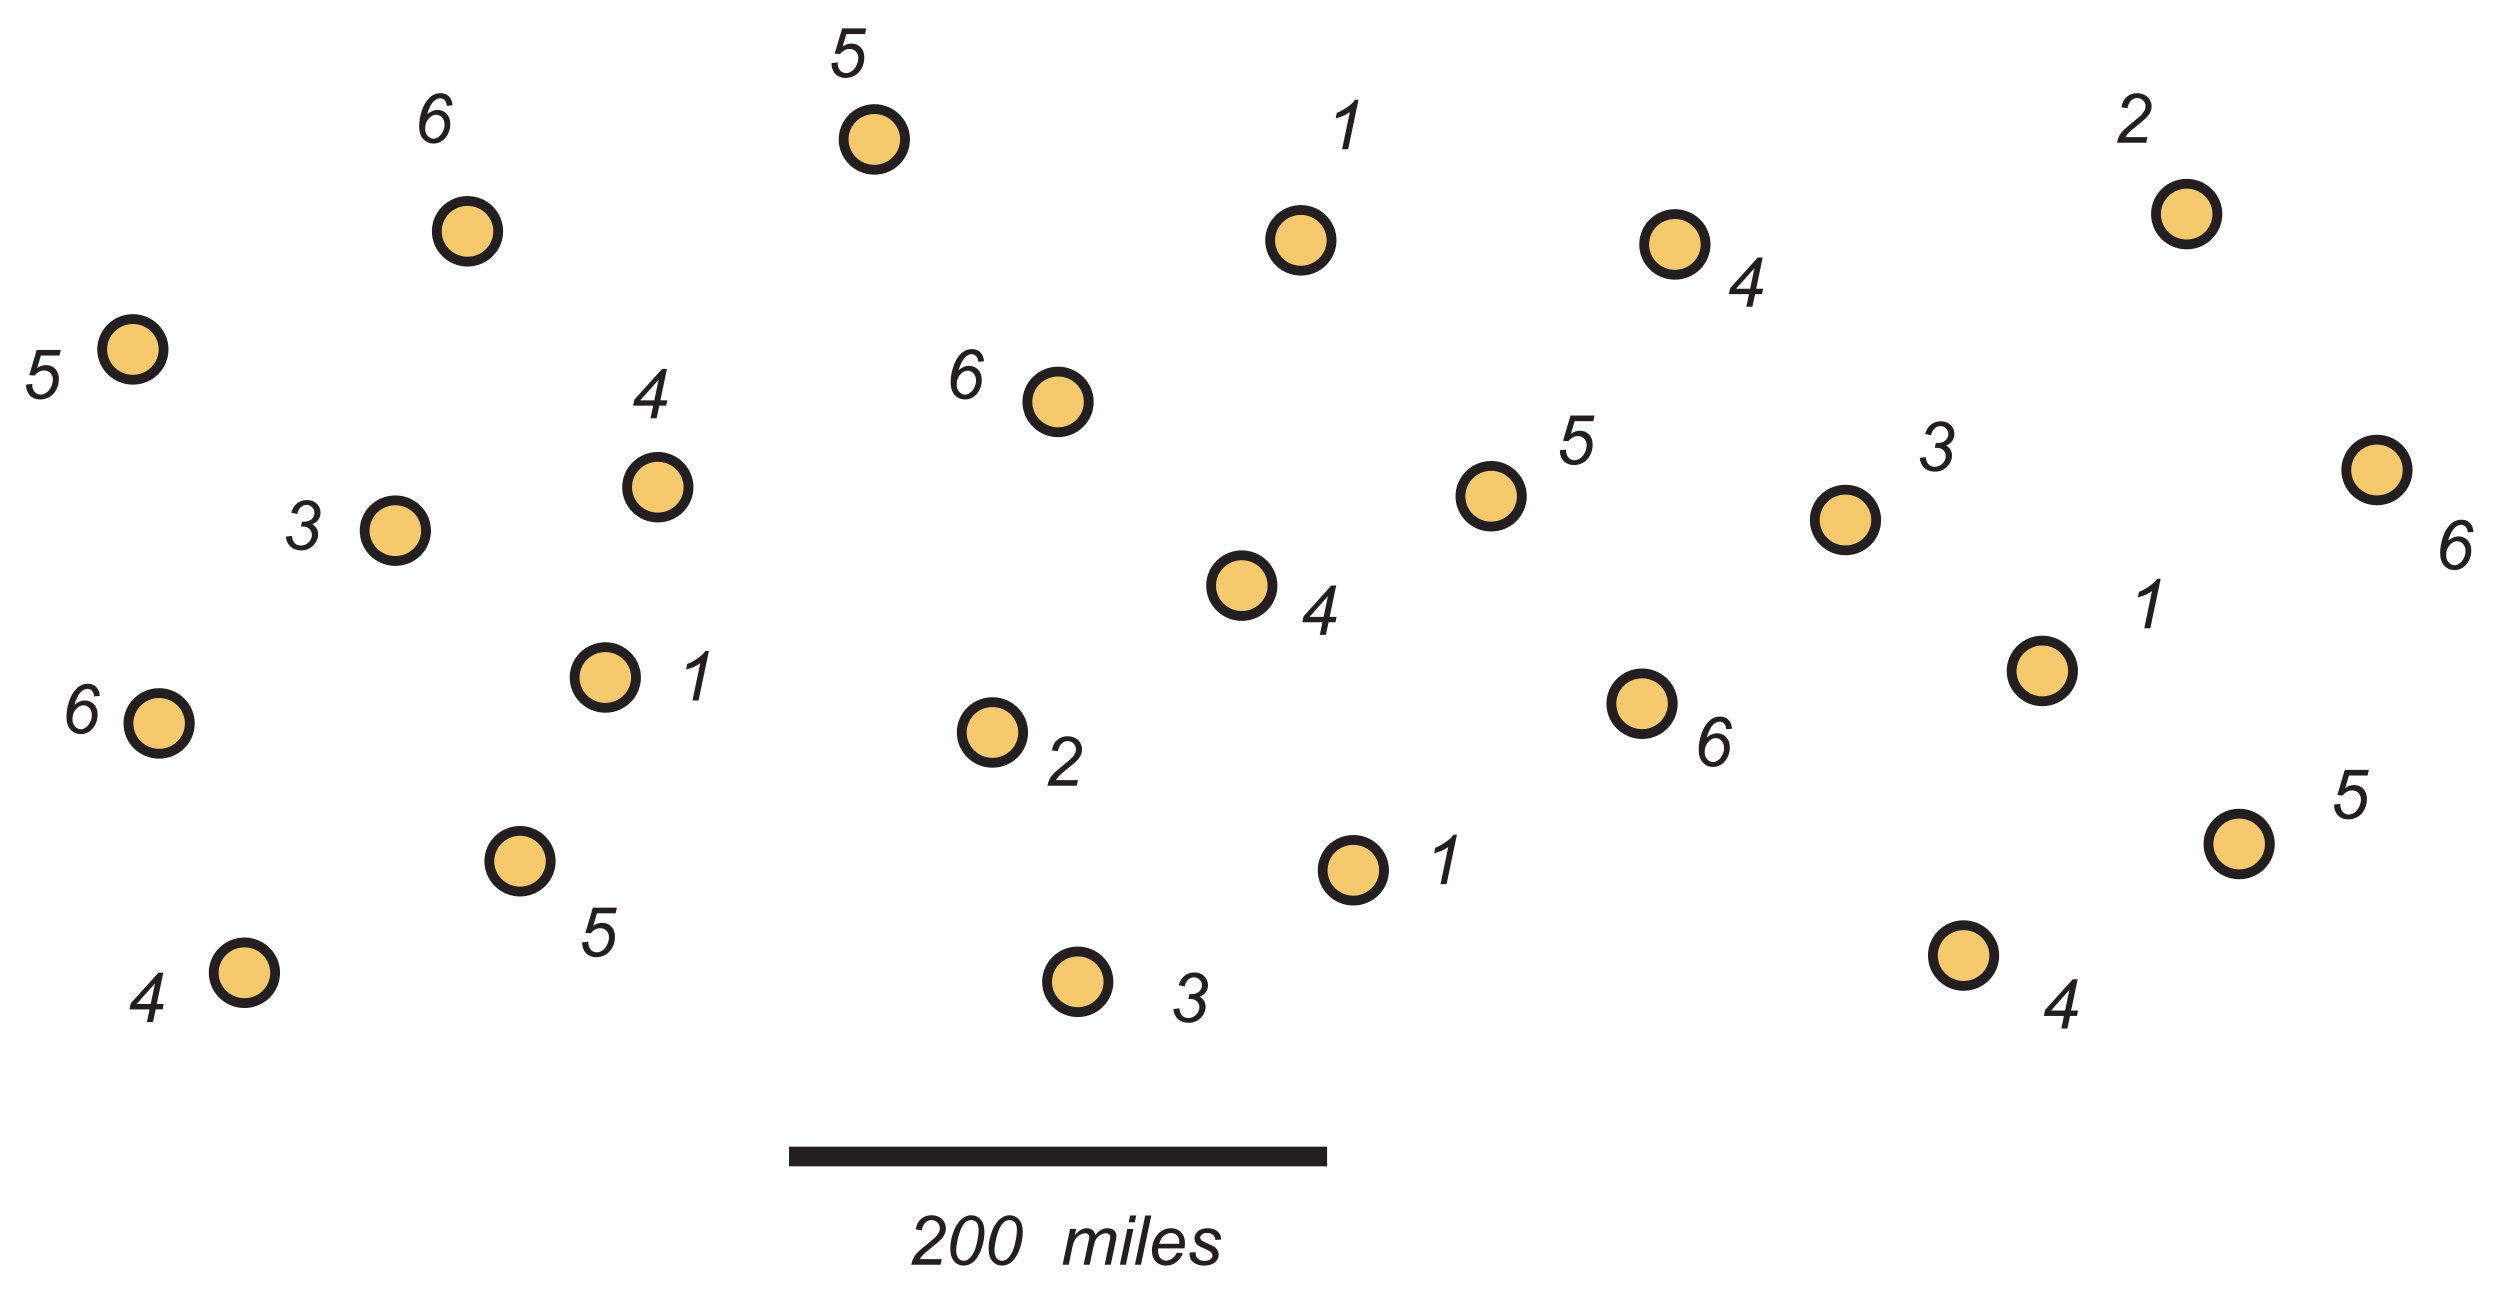 <?xml version="1.0" encoding="UTF-8"?>
<svg xmlns="http://www.w3.org/2000/svg" xmlns:xlink="http://www.w3.org/1999/xlink" width="508pt" height="263pt" viewBox="0 0 508 263" version="1.1">
<defs>
<g>
<symbol overflow="visible" id="glyph0-0">
<path style="stroke:none;" d="M 1.75 0 L 1.75 -8.75 L 8.75 -8.75 L 8.75 0 Z M 1.969 -0.219 L 8.531 -0.219 L 8.531 -8.531 L 1.969 -8.531 Z M 1.969 -0.219 "/>
</symbol>
<symbol overflow="visible" id="glyph0-1">
<path style="stroke:none;" d="M 0.828 0 C 0.953 -0.594 1.125 -1.094 1.344 -1.5 C 1.57 -1.906 1.875 -2.285 2.25 -2.641 C 2.625 -3.004 3.344 -3.613 4.406 -4.469 C 5.051 -4.988 5.492 -5.367 5.734 -5.609 C 6.078 -5.961 6.328 -6.312 6.484 -6.656 C 6.586 -6.883 6.641 -7.141 6.641 -7.422 C 6.641 -7.879 6.473 -8.27 6.141 -8.594 C 5.816 -8.914 5.422 -9.078 4.953 -9.078 C 4.484 -9.078 4.07 -8.91 3.719 -8.578 C 3.363 -8.254 3.113 -7.734 2.969 -7.016 L 1.75 -7.188 C 1.875 -8.082 2.223 -8.785 2.797 -9.297 C 3.367 -9.805 4.078 -10.062 4.922 -10.062 C 5.492 -10.062 6.008 -9.941 6.469 -9.703 C 6.938 -9.473 7.285 -9.141 7.516 -8.703 C 7.754 -8.273 7.875 -7.836 7.875 -7.391 C 7.875 -6.723 7.633 -6.082 7.156 -5.469 C 6.863 -5.082 6.008 -4.328 4.594 -3.203 C 3.977 -2.711 3.52 -2.312 3.219 -2 C 2.926 -1.695 2.703 -1.41 2.547 -1.141 L 7.031 -1.141 L 6.797 0 Z M 0.828 0 "/>
</symbol>
<symbol overflow="visible" id="glyph0-2">
<path style="stroke:none;" d="M 0.984 -3.281 C 0.984 -4.133 1.109 -5 1.359 -5.875 C 1.617 -6.75 1.906 -7.445 2.219 -7.969 C 2.531 -8.488 2.848 -8.895 3.172 -9.188 C 3.504 -9.488 3.832 -9.707 4.156 -9.844 C 4.477 -9.988 4.836 -10.062 5.234 -10.062 C 5.992 -10.062 6.629 -9.773 7.141 -9.203 C 7.66 -8.641 7.922 -7.816 7.922 -6.734 C 7.922 -5.629 7.742 -4.535 7.391 -3.453 C 6.961 -2.172 6.379 -1.207 5.641 -0.562 C 5.055 -0.07 4.398 0.172 3.672 0.172 C 2.922 0.172 2.285 -0.117 1.766 -0.703 C 1.242 -1.297 0.984 -2.156 0.984 -3.281 Z M 2.188 -2.969 C 2.188 -2.352 2.289 -1.875 2.5 -1.531 C 2.77 -1.051 3.18 -0.812 3.734 -0.812 C 4.211 -0.812 4.645 -1.031 5.031 -1.469 C 5.602 -2.07 6.031 -2.961 6.312 -4.141 C 6.594 -5.316 6.734 -6.281 6.734 -7.031 C 6.734 -7.75 6.594 -8.27 6.312 -8.594 C 6.039 -8.914 5.68 -9.078 5.234 -9.078 C 4.91 -9.078 4.602 -8.988 4.312 -8.812 C 4.031 -8.645 3.758 -8.359 3.5 -7.953 C 3.133 -7.367 2.812 -6.504 2.531 -5.359 C 2.301 -4.367 2.188 -3.57 2.188 -2.969 Z M 2.188 -2.969 "/>
</symbol>
<symbol overflow="visible" id="glyph0-3">
<path style="stroke:none;" d=""/>
</symbol>
<symbol overflow="visible" id="glyph0-4">
<path style="stroke:none;" d="M 0.453 0 L 1.969 -7.266 L 3.219 -7.266 L 2.953 -6.062 C 3.422 -6.582 3.832 -6.938 4.188 -7.125 C 4.551 -7.32 4.945 -7.422 5.375 -7.422 C 5.82 -7.422 6.195 -7.301 6.5 -7.062 C 6.801 -6.82 7.004 -6.488 7.109 -6.062 C 7.473 -6.52 7.859 -6.859 8.266 -7.078 C 8.672 -7.305 9.102 -7.422 9.562 -7.422 C 10.164 -7.422 10.617 -7.273 10.922 -6.984 C 11.223 -6.703 11.375 -6.301 11.375 -5.781 C 11.375 -5.562 11.32 -5.191 11.219 -4.672 L 10.234 0 L 9 0 L 10 -4.797 C 10.082 -5.191 10.125 -5.473 10.125 -5.641 C 10.125 -5.879 10.051 -6.066 9.906 -6.203 C 9.758 -6.336 9.547 -6.406 9.266 -6.406 C 8.898 -6.406 8.523 -6.289 8.141 -6.062 C 7.754 -5.844 7.457 -5.551 7.25 -5.188 C 7.039 -4.832 6.852 -4.273 6.688 -3.516 L 5.953 0 L 4.719 0 L 5.75 -4.906 C 5.82 -5.238 5.859 -5.473 5.859 -5.609 C 5.859 -5.848 5.781 -6.039 5.625 -6.188 C 5.477 -6.332 5.285 -6.406 5.047 -6.406 C 4.703 -6.406 4.336 -6.289 3.953 -6.062 C 3.566 -5.844 3.25 -5.535 3 -5.141 C 2.758 -4.742 2.562 -4.176 2.406 -3.438 L 1.703 0 Z M 0.453 0 "/>
</symbol>
<symbol overflow="visible" id="glyph0-5">
<path style="stroke:none;" d="M 2.219 -8.625 L 2.516 -10.016 L 3.75 -10.016 L 3.453 -8.625 Z M 0.422 0 L 1.938 -7.266 L 3.172 -7.266 L 1.656 0 Z M 0.422 0 "/>
</symbol>
<symbol overflow="visible" id="glyph0-6">
<path style="stroke:none;" d="M 0.375 0 L 2.469 -10.016 L 3.703 -10.016 L 1.609 0 Z M 0.375 0 "/>
</symbol>
<symbol overflow="visible" id="glyph0-7">
<path style="stroke:none;" d="M 5.797 -2.469 L 7 -2.344 C 6.82 -1.75 6.422 -1.18 5.797 -0.641 C 5.18 -0.098 4.441 0.172 3.578 0.172 C 3.047 0.172 2.551 0.047 2.094 -0.203 C 1.645 -0.453 1.301 -0.812 1.062 -1.281 C 0.832 -1.758 0.719 -2.301 0.719 -2.906 C 0.719 -3.707 0.898 -4.477 1.266 -5.219 C 1.641 -5.969 2.117 -6.52 2.703 -6.875 C 3.285 -7.238 3.914 -7.422 4.594 -7.422 C 5.457 -7.422 6.145 -7.148 6.656 -6.609 C 7.176 -6.078 7.438 -5.348 7.438 -4.422 C 7.438 -4.066 7.406 -3.703 7.344 -3.328 L 2 -3.328 C 1.977 -3.18 1.969 -3.051 1.969 -2.938 C 1.969 -2.258 2.125 -1.738 2.438 -1.375 C 2.75 -1.02 3.133 -0.844 3.594 -0.844 C 4.008 -0.844 4.422 -0.984 4.828 -1.266 C 5.242 -1.547 5.566 -1.945 5.797 -2.469 Z M 2.203 -4.266 L 6.281 -4.266 C 6.281 -4.391 6.281 -4.484 6.281 -4.547 C 6.281 -5.16 6.125 -5.629 5.812 -5.953 C 5.508 -6.285 5.113 -6.453 4.625 -6.453 C 4.094 -6.453 3.609 -6.27 3.172 -5.906 C 2.734 -5.539 2.41 -4.992 2.203 -4.266 Z M 2.203 -4.266 "/>
</symbol>
<symbol overflow="visible" id="glyph0-8">
<path style="stroke:none;" d="M 0.578 -2.484 L 1.812 -2.562 C 1.812 -2.207 1.863 -1.898 1.969 -1.641 C 2.082 -1.391 2.285 -1.188 2.578 -1.031 C 2.879 -0.875 3.223 -0.797 3.609 -0.797 C 4.16 -0.797 4.57 -0.906 4.844 -1.125 C 5.113 -1.344 5.25 -1.598 5.25 -1.891 C 5.25 -2.109 5.172 -2.312 5.016 -2.5 C 4.848 -2.695 4.438 -2.93 3.781 -3.203 C 3.125 -3.484 2.703 -3.68 2.516 -3.797 C 2.211 -3.984 1.984 -4.203 1.828 -4.453 C 1.672 -4.711 1.594 -5.004 1.594 -5.328 C 1.594 -5.898 1.82 -6.391 2.281 -6.797 C 2.738 -7.211 3.379 -7.422 4.203 -7.422 C 5.109 -7.422 5.801 -7.207 6.281 -6.781 C 6.758 -6.363 7.004 -5.812 7.016 -5.125 L 5.812 -5.047 C 5.789 -5.484 5.633 -5.828 5.344 -6.078 C 5.051 -6.336 4.641 -6.469 4.109 -6.469 C 3.68 -6.469 3.348 -6.367 3.109 -6.172 C 2.867 -5.973 2.75 -5.758 2.75 -5.531 C 2.75 -5.312 2.852 -5.113 3.062 -4.938 C 3.195 -4.82 3.551 -4.641 4.125 -4.391 C 5.07 -3.984 5.664 -3.66 5.906 -3.422 C 6.301 -3.035 6.5 -2.57 6.5 -2.031 C 6.5 -1.676 6.391 -1.32 6.172 -0.969 C 5.953 -0.625 5.613 -0.348 5.156 -0.141 C 4.707 0.066 4.176 0.172 3.562 0.172 C 2.719 0.172 2.004 -0.035 1.422 -0.453 C 0.828 -0.867 0.547 -1.547 0.578 -2.484 Z M 0.578 -2.484 "/>
</symbol>
<symbol overflow="visible" id="glyph0-9">
<path style="stroke:none;" d="M 3.375 0 L 4.953 -7.562 C 4.273 -7.031 3.316 -6.602 2.078 -6.281 L 2.297 -7.391 C 2.922 -7.641 3.531 -7.961 4.125 -8.359 C 4.727 -8.754 5.176 -9.102 5.469 -9.406 C 5.656 -9.582 5.832 -9.801 6 -10.062 L 6.719 -10.062 L 4.609 0 Z M 3.375 0 "/>
</symbol>
<symbol overflow="visible" id="glyph0-10">
<path style="stroke:none;" d="M 0.766 -2.625 L 1.969 -2.781 C 2.062 -2.07 2.266 -1.566 2.578 -1.266 C 2.891 -0.961 3.297 -0.812 3.797 -0.812 C 4.41 -0.812 4.938 -1.031 5.375 -1.469 C 5.82 -1.906 6.047 -2.406 6.047 -2.969 C 6.047 -3.469 5.879 -3.875 5.547 -4.188 C 5.211 -4.508 4.77 -4.672 4.219 -4.672 C 4.145 -4.672 4.008 -4.664 3.812 -4.656 L 4.031 -5.688 C 4.145 -5.664 4.258 -5.656 4.375 -5.656 C 5.07 -5.656 5.609 -5.828 5.984 -6.172 C 6.367 -6.516 6.562 -6.938 6.562 -7.438 C 6.562 -7.895 6.406 -8.281 6.094 -8.594 C 5.789 -8.914 5.41 -9.078 4.953 -9.078 C 4.516 -9.078 4.117 -8.914 3.766 -8.594 C 3.41 -8.27 3.18 -7.812 3.078 -7.219 L 1.859 -7.469 C 2.066 -8.289 2.453 -8.926 3.016 -9.375 C 3.586 -9.832 4.266 -10.062 5.047 -10.062 C 5.867 -10.062 6.531 -9.812 7.031 -9.312 C 7.539 -8.82 7.797 -8.211 7.797 -7.484 C 7.797 -6.953 7.656 -6.488 7.375 -6.094 C 7.102 -5.707 6.691 -5.383 6.141 -5.125 C 6.535 -4.883 6.828 -4.598 7.016 -4.266 C 7.211 -3.941 7.312 -3.57 7.312 -3.156 C 7.312 -2.258 6.973 -1.477 6.297 -0.812 C 5.629 -0.156 4.828 0.172 3.891 0.172 C 2.984 0.172 2.25 -0.082 1.688 -0.594 C 1.133 -1.102 0.828 -1.781 0.766 -2.625 Z M 0.766 -2.625 "/>
</symbol>
<symbol overflow="visible" id="glyph0-11">
<path style="stroke:none;" d="M 4.188 0 L 4.719 -2.562 L 0.641 -2.562 L 0.891 -3.781 L 6.516 -10.016 L 7.516 -10.016 L 6.188 -3.656 L 7.594 -3.656 L 7.375 -2.562 L 5.969 -2.562 L 5.422 0 Z M 4.953 -3.656 L 5.828 -7.828 L 2.094 -3.656 Z M 4.953 -3.656 "/>
</symbol>
<symbol overflow="visible" id="glyph0-12">
<path style="stroke:none;" d="M 2.812 -5.812 C 3.164 -6.094 3.516 -6.305 3.859 -6.453 C 4.203 -6.598 4.539 -6.672 4.875 -6.672 C 5.633 -6.672 6.258 -6.41 6.75 -5.891 C 7.25 -5.367 7.5 -4.672 7.5 -3.797 C 7.5 -2.66 7.133 -1.688 6.406 -0.875 C 5.758 -0.176 4.984 0.172 4.078 0.172 C 3.242 0.172 2.551 -0.129 2 -0.734 C 1.445 -1.348 1.172 -2.219 1.172 -3.344 C 1.172 -4.352 1.348 -5.395 1.703 -6.469 C 1.973 -7.289 2.312 -7.969 2.719 -8.5 C 3.125 -9.039 3.551 -9.438 4 -9.688 C 4.457 -9.938 4.969 -10.062 5.531 -10.062 C 6.219 -10.062 6.773 -9.848 7.203 -9.422 C 7.641 -8.992 7.891 -8.383 7.953 -7.594 L 6.797 -7.484 C 6.734 -8.023 6.578 -8.414 6.328 -8.656 C 6.086 -8.906 5.797 -9.031 5.453 -9.031 C 5.078 -9.031 4.703 -8.883 4.328 -8.594 C 3.961 -8.301 3.645 -7.875 3.375 -7.312 C 3.102 -6.75 2.914 -6.25 2.812 -5.812 Z M 2.391 -2.812 C 2.391 -2.25 2.562 -1.773 2.906 -1.391 C 3.258 -1.004 3.66 -0.812 4.109 -0.812 C 4.41 -0.812 4.734 -0.926 5.078 -1.156 C 5.43 -1.395 5.727 -1.754 5.969 -2.234 C 6.207 -2.711 6.328 -3.191 6.328 -3.672 C 6.328 -4.273 6.16 -4.758 5.828 -5.125 C 5.492 -5.5 5.086 -5.688 4.609 -5.688 C 4.066 -5.688 3.562 -5.414 3.094 -4.875 C 2.625 -4.344 2.391 -3.656 2.391 -2.812 Z M 2.391 -2.812 "/>
</symbol>
<symbol overflow="visible" id="glyph0-13">
<path style="stroke:none;" d="M 0.984 -2.859 L 2.234 -2.984 C 2.223 -2.805 2.219 -2.703 2.219 -2.672 C 2.219 -2.367 2.297 -2.062 2.453 -1.75 C 2.609 -1.445 2.816 -1.211 3.078 -1.047 C 3.336 -0.891 3.613 -0.812 3.906 -0.812 C 4.289 -0.812 4.68 -0.941 5.078 -1.203 C 5.473 -1.473 5.789 -1.859 6.031 -2.359 C 6.281 -2.867 6.406 -3.375 6.406 -3.875 C 6.406 -4.426 6.238 -4.867 5.906 -5.203 C 5.582 -5.547 5.148 -5.719 4.609 -5.719 C 4.242 -5.719 3.898 -5.629 3.578 -5.453 C 3.266 -5.285 2.969 -5.031 2.688 -4.688 L 1.609 -4.766 L 3.125 -9.891 L 8.016 -9.891 L 7.766 -8.75 L 3.969 -8.75 L 3.219 -6.203 C 3.5 -6.41 3.785 -6.562 4.078 -6.656 C 4.379 -6.758 4.688 -6.812 5 -6.812 C 5.77 -6.812 6.398 -6.555 6.891 -6.047 C 7.379 -5.547 7.625 -4.859 7.625 -3.984 C 7.625 -3.211 7.457 -2.5 7.125 -1.844 C 6.789 -1.195 6.328 -0.695 5.734 -0.344 C 5.141 0 4.504 0.172 3.828 0.172 C 3.242 0.172 2.734 0.039 2.297 -0.219 C 1.859 -0.477 1.523 -0.832 1.297 -1.281 C 1.078 -1.738 0.969 -2.195 0.969 -2.656 C 0.969 -2.707 0.973 -2.773 0.984 -2.859 Z M 0.984 -2.859 "/>
</symbol>
</g>
</defs>
<g id="surface1">
<path style="fill-rule:nonzero;fill:rgb(96.356%,78.787%,42.238%);fill-opacity:1;stroke-width:2;stroke-linecap:butt;stroke-linejoin:miter;stroke:rgb(13.73%,12.16%,12.549%);stroke-opacity:1;stroke-miterlimit:4;" d="M 184.238 -566.332 C 184.238 -569.738 181.445 -572.496 178 -572.496 C 174.555 -572.496 171.762 -569.738 171.762 -566.332 C 171.762 -562.93 174.555 -560.172 178 -560.172 C 181.445 -560.172 184.238 -562.93 184.238 -566.332 Z M 184.238 -566.332 " transform="matrix(1,0,0,1,-55,704)"/>
<path style="fill-rule:nonzero;fill:rgb(96.356%,78.787%,42.238%);fill-opacity:1;stroke-width:2;stroke-linecap:butt;stroke-linejoin:miter;stroke:rgb(13.73%,12.16%,12.549%);stroke-opacity:1;stroke-miterlimit:4;" d="M 88.238 -633 C 88.238 -636.402 85.445 -639.164 82 -639.164 C 78.555 -639.164 75.762 -636.402 75.762 -633 C 75.762 -629.598 78.555 -626.836 82 -626.836 C 85.445 -626.836 88.238 -629.598 88.238 -633 Z M 88.238 -633 " transform="matrix(1,0,0,1,-55,704)"/>
<path style="fill-rule:nonzero;fill:rgb(96.356%,78.787%,42.238%);fill-opacity:1;stroke-width:2;stroke-linecap:butt;stroke-linejoin:miter;stroke:rgb(13.73%,12.16%,12.549%);stroke-opacity:1;stroke-miterlimit:4;" d="M 166.906 -529 C 166.906 -532.402 164.113 -535.164 160.668 -535.164 C 157.223 -535.164 154.426 -532.402 154.426 -529 C 154.426 -525.598 157.223 -522.836 160.668 -522.836 C 164.113 -522.836 166.906 -525.598 166.906 -529 Z M 166.906 -529 " transform="matrix(1,0,0,1,-55,704)"/>
<path style="fill-rule:nonzero;fill:rgb(96.356%,78.787%,42.238%);fill-opacity:1;stroke-width:2;stroke-linecap:butt;stroke-linejoin:miter;stroke:rgb(13.73%,12.16%,12.549%);stroke-opacity:1;stroke-miterlimit:4;" d="M 194.906 -605 C 194.906 -608.402 192.113 -611.164 188.668 -611.164 C 185.219 -611.164 182.426 -608.402 182.426 -605 C 182.426 -601.598 185.219 -598.836 188.668 -598.836 C 192.113 -598.836 194.906 -601.598 194.906 -605 Z M 194.906 -605 " transform="matrix(1,0,0,1,-55,704)"/>
<path style="fill-rule:nonzero;fill:rgb(96.356%,78.787%,42.238%);fill-opacity:1;stroke-width:2;stroke-linecap:butt;stroke-linejoin:miter;stroke:rgb(13.73%,12.16%,12.549%);stroke-opacity:1;stroke-miterlimit:4;" d="M 141.574 -596.168 C 141.574 -599.574 138.781 -602.332 135.332 -602.332 C 131.887 -602.332 129.094 -599.574 129.094 -596.168 C 129.094 -592.766 131.887 -590.008 135.332 -590.008 C 138.781 -590.008 141.574 -592.766 141.574 -596.168 Z M 141.574 -596.168 " transform="matrix(1,0,0,1,-55,704)"/>
<path style="fill-rule:nonzero;fill:rgb(96.356%,78.787%,42.238%);fill-opacity:1;stroke-width:2;stroke-linecap:butt;stroke-linejoin:miter;stroke:rgb(13.73%,12.16%,12.549%);stroke-opacity:1;stroke-miterlimit:4;" d="M 110.906 -506.332 C 110.906 -509.738 108.113 -512.496 104.668 -512.496 C 101.223 -512.496 98.426 -509.738 98.426 -506.332 C 98.426 -502.93 101.223 -500.168 104.668 -500.168 C 108.113 -500.168 110.906 -502.93 110.906 -506.332 Z M 110.906 -506.332 " transform="matrix(1,0,0,1,-55,704)"/>
<path style="fill-rule:nonzero;fill:rgb(96.356%,78.787%,42.238%);fill-opacity:1;stroke-width:2;stroke-linecap:butt;stroke-linejoin:miter;stroke:rgb(13.73%,12.16%,12.549%);stroke-opacity:1;stroke-miterlimit:4;" d="M 156.238 -657 C 156.238 -660.402 153.445 -663.164 150 -663.164 C 146.555 -663.164 143.762 -660.402 143.762 -657 C 143.762 -653.598 146.555 -650.836 150 -650.836 C 153.445 -650.836 156.238 -653.598 156.238 -657 Z M 156.238 -657 " transform="matrix(1,0,0,1,-55,704)"/>
<path style="fill-rule:nonzero;fill:rgb(96.356%,78.787%,42.238%);fill-opacity:1;stroke-width:2;stroke-linecap:butt;stroke-linejoin:miter;stroke:rgb(13.73%,12.16%,12.549%);stroke-opacity:1;stroke-miterlimit:4;" d="M 93.574 -557 C 93.574 -560.402 90.781 -563.164 87.336 -563.164 C 83.887 -563.164 81.094 -560.402 81.094 -557 C 81.094 -553.598 83.887 -550.836 87.336 -550.836 C 90.781 -550.836 93.574 -553.598 93.574 -557 Z M 93.574 -557 " transform="matrix(1,0,0,1,-55,704)"/>
<path style="fill-rule:nonzero;fill:rgb(96.356%,78.787%,42.238%);fill-opacity:1;stroke-width:2;stroke-linecap:butt;stroke-linejoin:miter;stroke:rgb(13.73%,12.16%,12.549%);stroke-opacity:1;stroke-miterlimit:4;" d="M 313.574 -585 C 313.574 -588.402 310.781 -591.164 307.336 -591.164 C 303.887 -591.164 301.094 -588.402 301.094 -585 C 301.094 -581.598 303.887 -578.836 307.336 -578.836 C 310.781 -578.836 313.574 -581.598 313.574 -585 Z M 313.574 -585 " transform="matrix(1,0,0,1,-55,704)"/>
<path style="fill-rule:nonzero;fill:rgb(96.356%,78.787%,42.238%);fill-opacity:1;stroke-width:2;stroke-linecap:butt;stroke-linejoin:miter;stroke:rgb(13.73%,12.16%,12.549%);stroke-opacity:1;stroke-miterlimit:4;" d="M 238.906 -675.668 C 238.906 -679.07 236.113 -681.832 232.668 -681.832 C 229.219 -681.832 226.426 -679.07 226.426 -675.668 C 226.426 -672.262 229.219 -669.504 232.668 -669.504 C 236.113 -669.504 238.906 -672.262 238.906 -675.668 Z M 238.906 -675.668 " transform="matrix(1,0,0,1,-55,704)"/>
<path style="fill-rule:nonzero;fill:rgb(96.356%,78.787%,42.238%);fill-opacity:1;stroke-width:2;stroke-linecap:butt;stroke-linejoin:miter;stroke:rgb(13.73%,12.16%,12.549%);stroke-opacity:1;stroke-miterlimit:4;" d="M 336.238 -527.164 C 336.238 -530.566 333.449 -533.328 330 -533.328 C 326.555 -533.328 323.762 -530.566 323.762 -527.164 C 323.762 -523.762 326.555 -521 330 -521 C 333.449 -521 336.238 -523.762 336.238 -527.164 Z M 336.238 -527.164 " transform="matrix(1,0,0,1,-55,704)"/>
<path style="fill-rule:nonzero;fill:rgb(96.356%,78.787%,42.238%);fill-opacity:1;stroke-width:2;stroke-linecap:butt;stroke-linejoin:miter;stroke:rgb(13.73%,12.16%,12.549%);stroke-opacity:1;stroke-miterlimit:4;" d="M 364.238 -603.164 C 364.238 -606.566 361.449 -609.328 358 -609.328 C 354.555 -609.328 351.762 -606.566 351.762 -603.164 C 351.762 -599.762 354.555 -597 358 -597 C 361.449 -597 364.238 -599.762 364.238 -603.164 Z M 364.238 -603.164 " transform="matrix(1,0,0,1,-55,704)"/>
<path style="fill-rule:nonzero;fill:rgb(96.356%,78.787%,42.238%);fill-opacity:1;stroke-width:2;stroke-linecap:butt;stroke-linejoin:miter;stroke:rgb(13.73%,12.16%,12.549%);stroke-opacity:1;stroke-miterlimit:4;" d="M 276.238 -622.332 C 276.238 -625.738 273.445 -628.496 270 -628.496 C 266.555 -628.496 263.762 -625.738 263.762 -622.332 C 263.762 -618.93 266.555 -616.168 270 -616.168 C 273.445 -616.168 276.238 -618.93 276.238 -622.332 Z M 276.238 -622.332 " transform="matrix(1,0,0,1,-55,704)"/>
<path style="fill-rule:nonzero;fill:rgb(96.356%,78.787%,42.238%);fill-opacity:1;stroke-width:2;stroke-linecap:butt;stroke-linejoin:miter;stroke:rgb(13.73%,12.16%,12.549%);stroke-opacity:1;stroke-miterlimit:4;" d="M 280.242 -504.496 C 280.242 -507.902 277.449 -510.66 274 -510.66 C 270.555 -510.66 267.762 -507.902 267.762 -504.496 C 267.762 -501.094 270.555 -498.332 274 -498.332 C 277.449 -498.332 280.242 -501.094 280.242 -504.496 Z M 280.242 -504.496 " transform="matrix(1,0,0,1,-55,704)"/>
<path style="fill-rule:nonzero;fill:rgb(96.356%,78.787%,42.238%);fill-opacity:1;stroke-width:2;stroke-linecap:butt;stroke-linejoin:miter;stroke:rgb(13.73%,12.16%,12.549%);stroke-opacity:1;stroke-miterlimit:4;" d="M 325.574 -655.164 C 325.574 -658.566 322.781 -661.328 319.336 -661.328 C 315.887 -661.328 313.094 -658.566 313.094 -655.164 C 313.094 -651.762 315.887 -649 319.336 -649 C 322.781 -649 325.574 -651.762 325.574 -655.164 Z M 325.574 -655.164 " transform="matrix(1,0,0,1,-55,704)"/>
<path style="fill-rule:nonzero;fill:rgb(96.356%,78.787%,42.238%);fill-opacity:1;stroke-width:2;stroke-linecap:butt;stroke-linejoin:miter;stroke:rgb(13.73%,12.16%,12.549%);stroke-opacity:1;stroke-miterlimit:4;" d="M 262.906 -555.164 C 262.906 -558.566 260.113 -561.328 256.668 -561.328 C 253.223 -561.328 250.426 -558.566 250.426 -555.164 C 250.426 -551.762 253.223 -549 256.668 -549 C 260.113 -549 262.906 -551.762 262.906 -555.164 Z M 262.906 -555.164 " transform="matrix(1,0,0,1,-55,704)"/>
<path style="fill-rule:nonzero;fill:rgb(96.356%,78.787%,42.238%);fill-opacity:1;stroke-width:2;stroke-linecap:butt;stroke-linejoin:miter;stroke:rgb(13.73%,12.16%,12.549%);stroke-opacity:1;stroke-miterlimit:4;" d="M 476.238 -567.668 C 476.238 -571.07 473.449 -573.832 470 -573.832 C 466.555 -573.832 463.762 -571.07 463.762 -567.668 C 463.762 -564.262 466.555 -561.504 470 -561.504 C 473.449 -561.504 476.238 -564.262 476.238 -567.668 Z M 476.238 -567.668 " transform="matrix(1,0,0,1,-55,704)"/>
<path style="fill-rule:nonzero;fill:rgb(96.356%,78.787%,42.238%);fill-opacity:1;stroke-width:2;stroke-linecap:butt;stroke-linejoin:miter;stroke:rgb(13.73%,12.16%,12.549%);stroke-opacity:1;stroke-miterlimit:4;" d="M 401.574 -654.332 C 401.574 -657.738 398.781 -660.496 395.336 -660.496 C 391.887 -660.496 389.094 -657.738 389.094 -654.332 C 389.094 -650.93 391.887 -648.168 395.336 -648.168 C 398.781 -648.168 401.574 -650.93 401.574 -654.332 Z M 401.574 -654.332 " transform="matrix(1,0,0,1,-55,704)"/>
<path style="fill-rule:nonzero;fill:rgb(96.356%,78.787%,42.238%);fill-opacity:1;stroke-width:2;stroke-linecap:butt;stroke-linejoin:miter;stroke:rgb(13.73%,12.16%,12.549%);stroke-opacity:1;stroke-miterlimit:4;" d="M 516.238 -532.496 C 516.238 -535.902 513.449 -538.66 510 -538.66 C 506.555 -538.66 503.762 -535.902 503.762 -532.496 C 503.762 -529.094 506.555 -526.336 510 -526.336 C 513.449 -526.336 516.238 -529.094 516.238 -532.496 Z M 516.238 -532.496 " transform="matrix(1,0,0,1,-55,704)"/>
<path style="fill-rule:nonzero;fill:rgb(96.356%,78.787%,42.238%);fill-opacity:1;stroke-width:2;stroke-linecap:butt;stroke-linejoin:miter;stroke:rgb(13.73%,12.16%,12.549%);stroke-opacity:1;stroke-miterlimit:4;" d="M 544.238 -608.496 C 544.238 -611.902 541.449 -614.66 538 -614.66 C 534.555 -614.66 531.762 -611.902 531.762 -608.496 C 531.762 -605.094 534.555 -602.332 538 -602.332 C 541.449 -602.332 544.238 -605.094 544.238 -608.496 Z M 544.238 -608.496 " transform="matrix(1,0,0,1,-55,704)"/>
<path style="fill-rule:nonzero;fill:rgb(96.356%,78.787%,42.238%);fill-opacity:1;stroke-width:2;stroke-linecap:butt;stroke-linejoin:miter;stroke:rgb(13.73%,12.16%,12.549%);stroke-opacity:1;stroke-miterlimit:4;" d="M 436.238 -598.332 C 436.238 -601.738 433.445 -604.496 430 -604.496 C 426.555 -604.496 423.762 -601.738 423.762 -598.332 C 423.762 -594.93 426.555 -592.168 430 -592.168 C 433.445 -592.168 436.238 -594.93 436.238 -598.332 Z M 436.238 -598.332 " transform="matrix(1,0,0,1,-55,704)"/>
<path style="fill-rule:nonzero;fill:rgb(96.356%,78.787%,42.238%);fill-opacity:1;stroke-width:2;stroke-linecap:butt;stroke-linejoin:miter;stroke:rgb(13.73%,12.16%,12.549%);stroke-opacity:1;stroke-miterlimit:4;" d="M 460.238 -509.832 C 460.238 -513.234 457.449 -515.996 454 -515.996 C 450.555 -515.996 447.762 -513.234 447.762 -509.832 C 447.762 -506.43 450.555 -503.668 454 -503.668 C 457.449 -503.668 460.238 -506.43 460.238 -509.832 Z M 460.238 -509.832 " transform="matrix(1,0,0,1,-55,704)"/>
<path style="fill-rule:nonzero;fill:rgb(96.356%,78.787%,42.238%);fill-opacity:1;stroke-width:2;stroke-linecap:butt;stroke-linejoin:miter;stroke:rgb(13.73%,12.16%,12.549%);stroke-opacity:1;stroke-miterlimit:4;" d="M 505.574 -660.496 C 505.574 -663.902 502.781 -666.66 499.336 -666.66 C 495.887 -666.66 493.094 -663.902 493.094 -660.496 C 493.094 -657.094 495.887 -654.332 499.336 -654.332 C 502.781 -654.332 505.574 -657.094 505.574 -660.496 Z M 505.574 -660.496 " transform="matrix(1,0,0,1,-55,704)"/>
<path style="fill-rule:nonzero;fill:rgb(96.356%,78.787%,42.238%);fill-opacity:1;stroke-width:2;stroke-linecap:butt;stroke-linejoin:miter;stroke:rgb(13.73%,12.16%,12.549%);stroke-opacity:1;stroke-miterlimit:4;" d="M 394.906 -561 C 394.906 -564.402 392.113 -567.164 388.668 -567.164 C 385.223 -567.164 382.426 -564.402 382.426 -561 C 382.426 -557.598 385.223 -554.836 388.668 -554.836 C 392.113 -554.836 394.906 -557.598 394.906 -561 Z M 394.906 -561 " transform="matrix(1,0,0,1,-55,704)"/>
<path style="fill:none;stroke-width:4;stroke-linecap:butt;stroke-linejoin:miter;stroke:rgb(13.73%,12.16%,12.549%);stroke-opacity:1;stroke-miterlimit:4;" d="M 215.332 -469 C 215.332 -469 324.668 -469 324.668 -469 " transform="matrix(1,0,0,1,-55,704)"/>
<g style="fill:rgb(13.73%,12.16%,12.549%);fill-opacity:1;">
  <use xlink:href="#glyph0-1" x="184.333" y="257"/>
  <use xlink:href="#glyph0-2" x="192.117" y="257"/>
  <use xlink:href="#glyph0-2" x="199.901" y="257"/>
  <use xlink:href="#glyph0-3" x="207.685" y="257"/>
  <use xlink:href="#glyph0-3" x="211.577" y="257"/>
  <use xlink:href="#glyph0-4" x="215.469" y="257"/>
  <use xlink:href="#glyph0-5" x="227.131" y="257"/>
  <use xlink:href="#glyph0-6" x="230.239" y="257"/>
  <use xlink:href="#glyph0-7" x="233.347" y="257"/>
  <use xlink:href="#glyph0-8" x="241.131" y="257"/>
</g>
<g style="fill:rgb(13.73%,12.16%,12.549%);fill-opacity:1;">
  <use xlink:href="#glyph0-9" x="432.334" y="127.666"/>
</g>
<g style="fill:rgb(13.73%,12.16%,12.549%);fill-opacity:1;">
  <use xlink:href="#glyph0-10" x="237.667" y="207.667"/>
</g>
<g style="fill:rgb(13.73%,12.16%,12.549%);fill-opacity:1;">
  <use xlink:href="#glyph0-11" x="25.667" y="207.667"/>
</g>
<g style="fill:rgb(13.73%,12.16%,12.549%);fill-opacity:1;">
  <use xlink:href="#glyph0-12" x="12.333" y="149"/>
</g>
<g style="fill:rgb(13.73%,12.16%,12.549%);fill-opacity:1;">
  <use xlink:href="#glyph0-13" x="4.333" y="81"/>
</g>
<g style="fill:rgb(13.73%,12.16%,12.549%);fill-opacity:1;">
  <use xlink:href="#glyph0-1" x="429.334" y="29"/>
</g>
<g style="fill:rgb(13.73%,12.16%,12.549%);fill-opacity:1;">
  <use xlink:href="#glyph0-11" x="264" y="129"/>
</g>
<g style="fill:rgb(13.73%,12.16%,12.549%);fill-opacity:1;">
  <use xlink:href="#glyph0-13" x="316" y="94.334"/>
</g>
<g style="fill:rgb(13.73%,12.16%,12.549%);fill-opacity:1;">
  <use xlink:href="#glyph0-9" x="137.333" y="142.333"/>
</g>
<g style="fill:rgb(13.73%,12.16%,12.549%);fill-opacity:1;">
  <use xlink:href="#glyph0-10" x="389.333" y="95.667"/>
</g>
<g style="fill:rgb(13.73%,12.16%,12.549%);fill-opacity:1;">
  <use xlink:href="#glyph0-11" x="414.666" y="209"/>
</g>
<g style="fill:rgb(13.73%,12.16%,12.549%);fill-opacity:1;">
  <use xlink:href="#glyph0-12" x="192" y="81"/>
</g>
<g style="fill:rgb(13.73%,12.16%,12.549%);fill-opacity:1;">
  <use xlink:href="#glyph0-13" x="473.333" y="166.333"/>
</g>
<g style="fill:rgb(13.73%,12.16%,12.549%);fill-opacity:1;">
  <use xlink:href="#glyph0-9" x="269.333" y="30.334"/>
</g>
<g style="fill:rgb(13.73%,12.16%,12.549%);fill-opacity:1;">
  <use xlink:href="#glyph0-11" x="350.667" y="62.333"/>
</g>
<g style="fill:rgb(13.73%,12.16%,12.549%);fill-opacity:1;">
  <use xlink:href="#glyph0-12" x="344" y="155.667"/>
</g>
<g style="fill:rgb(13.73%,12.16%,12.549%);fill-opacity:1;">
  <use xlink:href="#glyph0-9" x="289.334" y="179.667"/>
</g>
<g style="fill:rgb(13.73%,12.16%,12.549%);fill-opacity:1;">
  <use xlink:href="#glyph0-1" x="212" y="159.667"/>
</g>
<g style="fill:rgb(13.73%,12.16%,12.549%);fill-opacity:1;">
  <use xlink:href="#glyph0-11" x="128" y="85"/>
</g>
<g style="fill:rgb(13.73%,12.16%,12.549%);fill-opacity:1;">
  <use xlink:href="#glyph0-12" x="84" y="29"/>
</g>
<g style="fill:rgb(13.73%,12.16%,12.549%);fill-opacity:1;">
  <use xlink:href="#glyph0-13" x="168" y="15.667"/>
</g>
<g style="fill:rgb(13.73%,12.16%,12.549%);fill-opacity:1;">
  <use xlink:href="#glyph0-10" x="57.333" y="111.667"/>
</g>
<g style="fill:rgb(13.73%,12.16%,12.549%);fill-opacity:1;">
  <use xlink:href="#glyph0-12" x="494.666" y="115.667"/>
</g>
<g style="fill:rgb(13.73%,12.16%,12.549%);fill-opacity:1;">
  <use xlink:href="#glyph0-13" x="117.334" y="194.334"/>
</g>
</g>
</svg>
